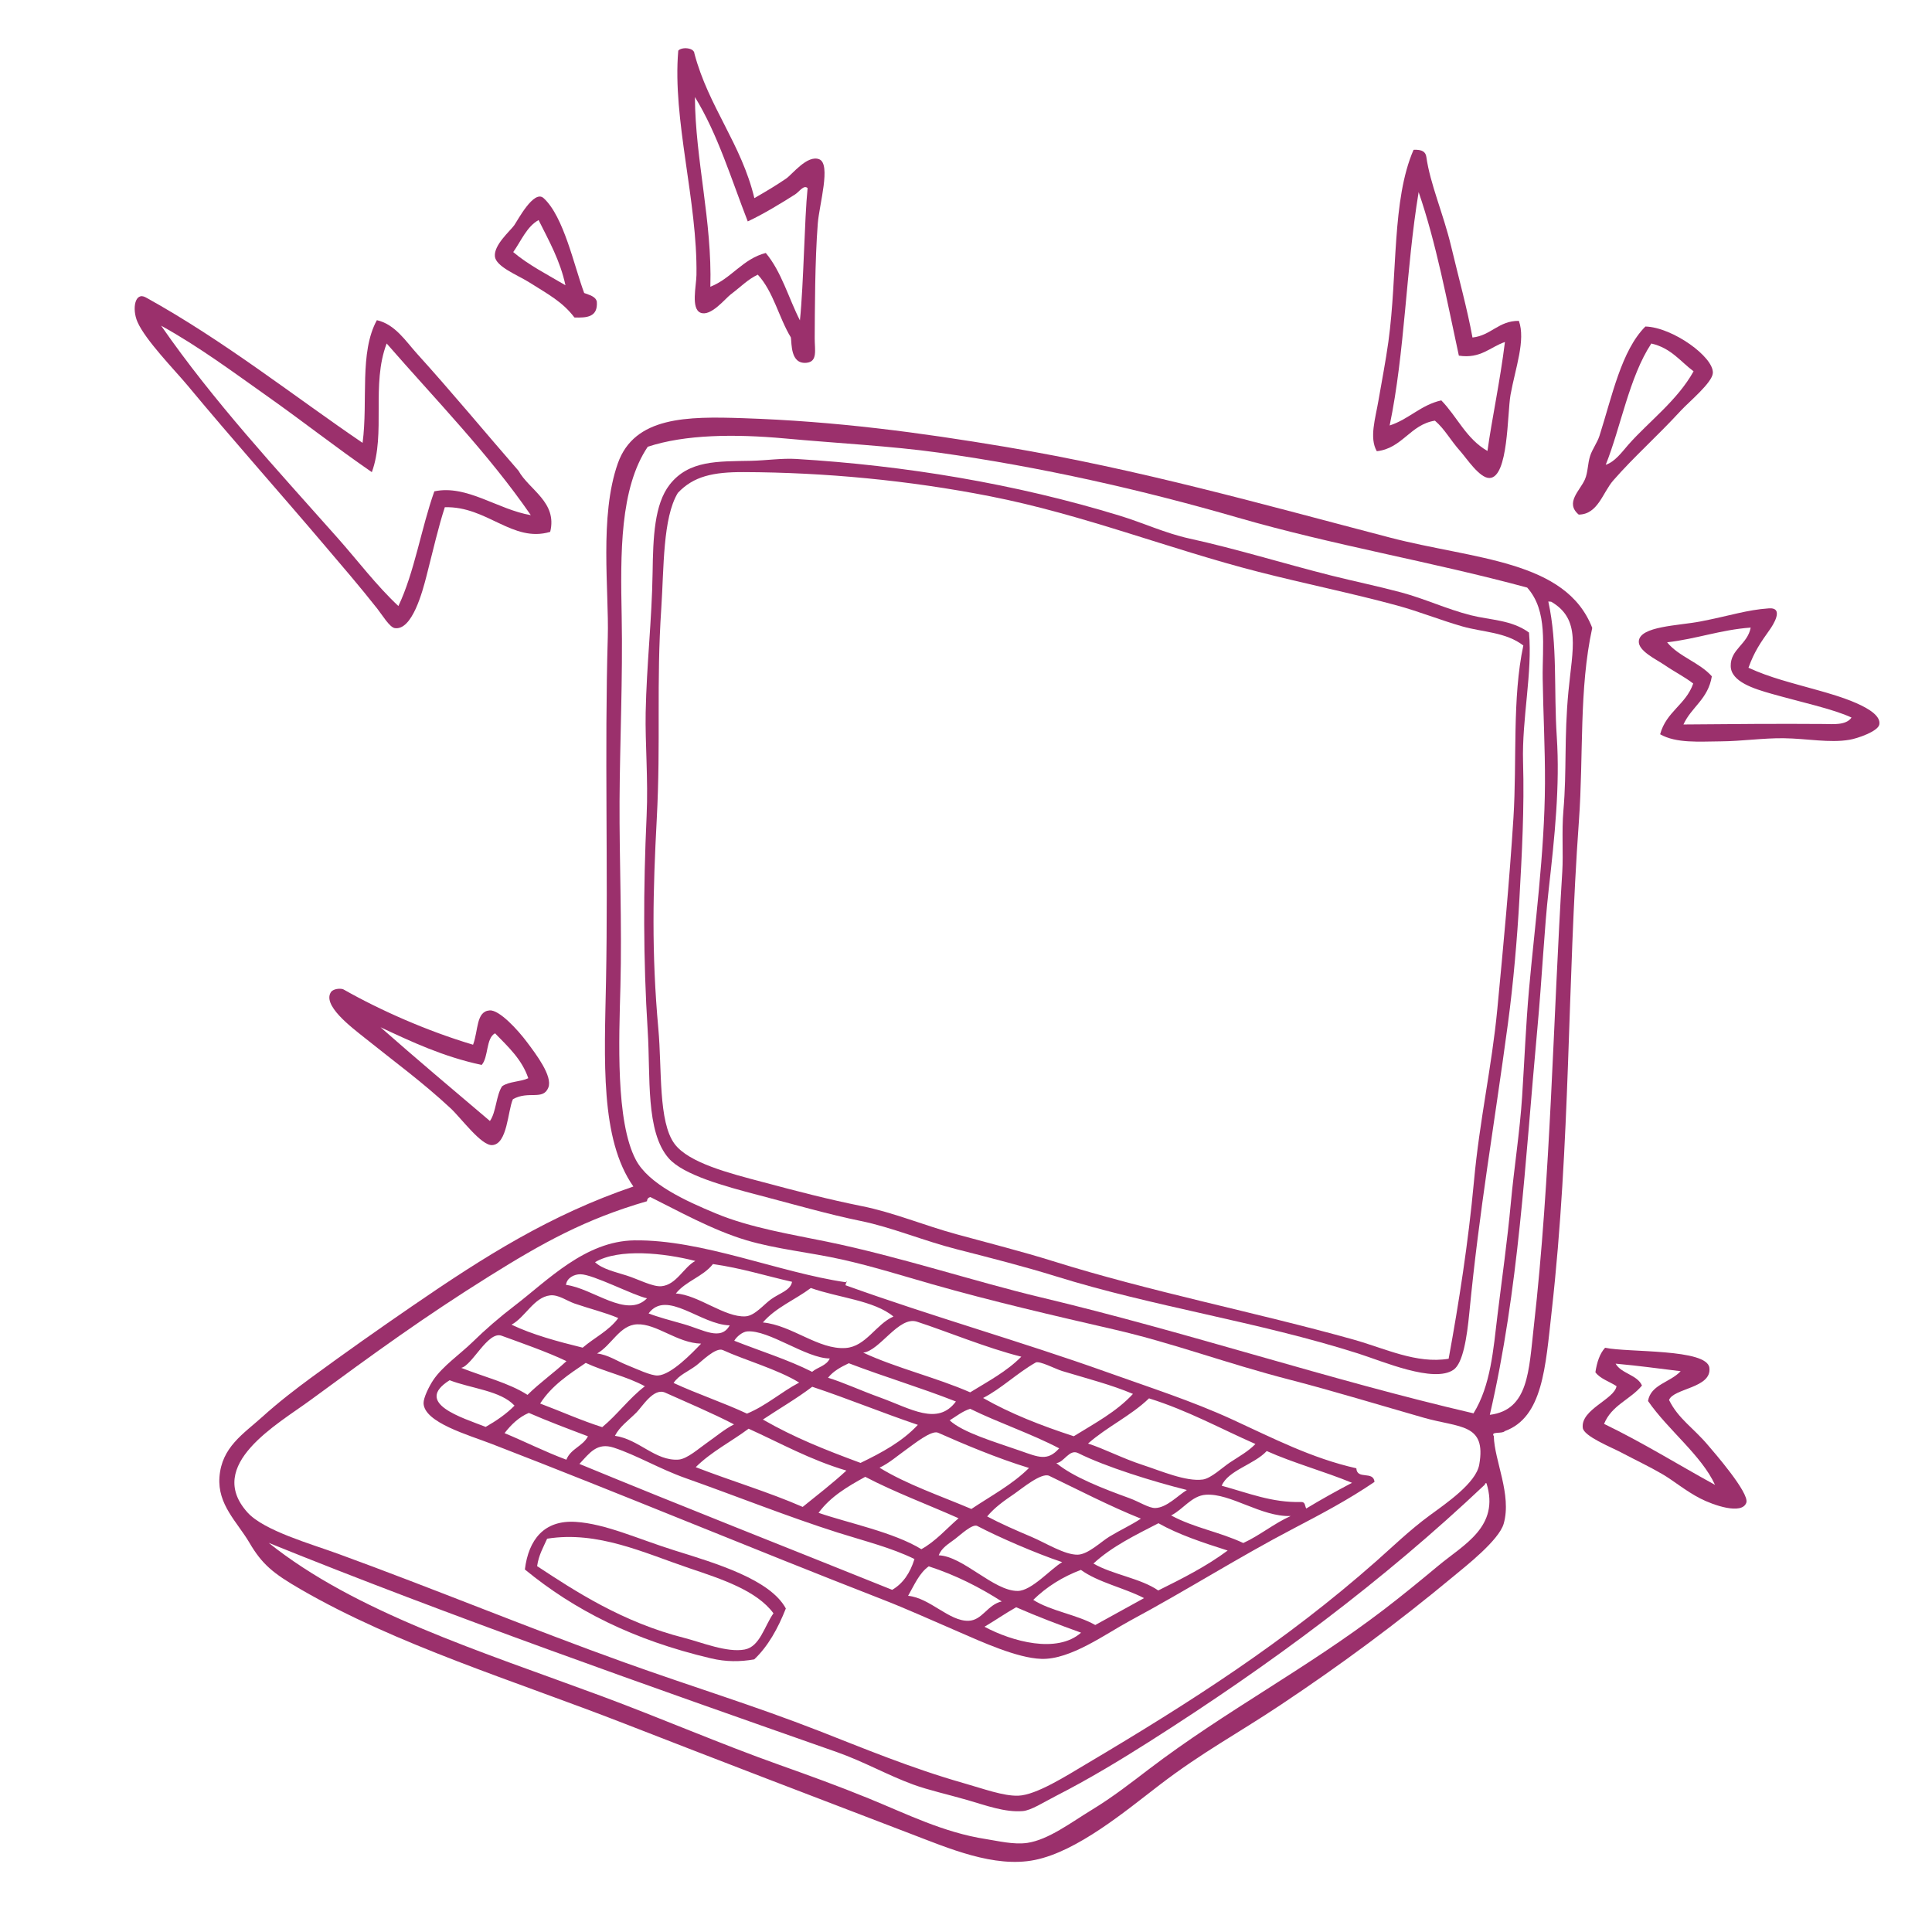 <svg width="164" height="164" viewBox="0 0 164 164" fill="none" xmlns="http://www.w3.org/2000/svg">
<path d="M22.274 120.265C20.655 121.726 18.816 122.843 18.629 125.384C18.456 127.728 20.13 129.185 21.164 130.942C22.245 132.79 23.185 133.556 25.493 134.893C33.657 139.632 43.655 142.669 52.991 146.304C61.069 149.452 68.862 152.436 77.254 155.645C80.529 156.894 84.392 158.58 87.835 157.887C91.466 157.156 95.548 153.727 98.444 151.507C102.1 148.71 105.012 147.186 108.716 144.717C113.754 141.361 118.569 137.81 123.43 133.77C124.391 132.97 127.241 130.75 127.643 129.339C128.343 126.877 126.852 123.996 126.804 121.908C126.501 121.473 127.522 121.737 127.731 121.484C130.966 120.31 131.184 116.059 131.715 111.324C133.33 96.92 133.027 83.586 134.028 69.686C134.432 64.059 134.022 58.519 135.159 53.299C132.92 47.527 125.119 47.495 117.973 45.629C107.177 42.811 96.707 39.837 85.31 37.926C78.068 36.714 70.969 35.76 63.075 35.498C58.353 35.34 53.853 35.343 52.443 39.338C50.861 43.822 51.705 50.133 51.592 54.097C51.311 63.828 51.629 73.611 51.443 83.257C51.312 89.994 50.929 96.677 53.765 100.719C46.715 103.125 41.167 106.624 34.938 110.905C32.237 112.76 29.342 114.794 26.383 116.965C25.117 117.898 23.656 119.015 22.274 120.265ZM130.201 112.582C129.771 116.399 129.756 119.685 126.465 120.1C128.933 109.43 129.443 98.756 130.496 87.367C130.906 82.921 131.089 78.79 131.46 75.536C131.972 71 132.424 66.704 132.149 62.534C131.885 58.539 132.233 54.723 131.43 51.057C131.512 51.065 131.598 51.072 131.68 51.08C134.227 52.57 133.485 55.059 133.138 58.694C132.763 62.638 133.006 65.4 132.712 68.803C132.559 70.585 132.71 72.466 132.616 73.993C131.846 86.335 131.631 99.976 130.201 112.582ZM127.113 111.662C126.762 114.57 126.541 117.613 125.08 119.973C112.741 117.103 100.965 113.136 88.301 110.114C82.778 108.796 76.336 106.663 70.211 105.404C67.202 104.784 63.701 104.224 60.789 103.013C58.154 101.921 55.056 100.499 53.974 98.453C52.246 95.188 52.547 88.194 52.665 83.748C52.805 78.46 52.567 72.861 52.591 68.016C52.617 63.057 52.873 57.503 52.772 52.303C52.668 47.005 52.606 41.457 54.985 37.923C58.172 36.87 62.387 36.833 66.595 37.216C71.029 37.625 75.619 37.854 79.683 38.422C88.369 39.637 96.949 41.584 105.06 43.934C113.18 46.285 121.437 47.657 129.636 49.877C131.422 51.877 130.913 54.826 130.953 57.605C130.994 60.458 131.162 63.556 131.147 66.504C131.118 72.43 130.255 78.756 129.791 84.007C129.53 86.931 129.407 89.975 129.207 93.086C129.015 96.068 128.524 99.126 128.248 102.128C127.954 105.313 127.495 108.539 127.113 111.662ZM125.567 124.328C125.288 125.893 122.779 127.596 121.365 128.634C119.65 129.893 118.159 131.346 116.818 132.529C109.092 139.352 101.089 144.476 92.133 149.785C90.559 150.717 87.963 152.381 86.435 152.429C85.18 152.471 83.477 151.841 81.835 151.374C77.331 150.094 73.169 148.353 69.553 146.942C63.953 144.757 58.979 143.26 52.965 141.104C45.102 138.283 36.695 134.809 28.686 131.892C26.411 131.059 22.413 129.936 21.016 128.394C17.363 124.348 23.582 120.887 26.334 118.863C31.834 114.823 36.002 111.788 41.517 108.342C46.079 105.49 49.702 103.479 54.921 101.967C54.933 101.751 55.045 101.654 55.206 101.614C57.441 102.72 60.466 104.42 63.37 105.283C65.914 106.039 68.724 106.301 71.466 106.913C74.076 107.497 76.616 108.296 79.142 109.018C84.204 110.459 89.483 111.684 94.523 112.843C99.706 114.039 103.935 115.688 109.607 117.15C113.119 118.057 117.197 119.298 120.858 120.345C123.9 121.214 126.191 120.805 125.567 124.328ZM122.113 132.891C120.42 134.302 118.876 135.557 117.453 136.645C110.838 141.696 104.049 145.215 97.554 150.158C96.064 151.292 94.477 152.539 92.666 153.639C90.914 154.705 88.999 156.171 87.206 156.436C86.038 156.604 84.707 156.268 83.684 156.111C80.088 155.555 76.988 153.986 73.724 152.655C71.221 151.631 68.635 150.694 66.121 149.8C61.102 148.015 56.146 145.861 51.051 143.97C40.738 140.151 30.19 136.866 22.807 130.967C38.024 137.13 55.191 143.164 71.039 148.729C73.317 149.531 75.335 150.684 77.511 151.481C78.797 151.954 80.461 152.321 82.087 152.79C83.691 153.254 85.3 153.86 86.82 153.736C87.536 153.675 88.573 152.993 89.601 152.468C92.484 150.997 95.169 149.358 97.512 147.873C107.934 141.255 117.381 134.215 126.046 126.022C126.061 125.948 126.075 125.875 126.183 125.908C127.331 129.598 124.247 131.114 122.113 132.891Z" fill="#9B306C"/>
<path d="M12.375 25.245C11.458 24.738 11.18 26.213 11.673 27.335C12.358 28.895 14.884 31.472 15.879 32.669C19.876 37.478 23.741 41.8 27.678 46.442C28.982 47.975 30.529 49.768 32.021 51.662C32.462 52.223 33.077 53.259 33.518 53.319C34.983 53.529 35.863 50.232 36.209 48.874C36.807 46.537 37.197 44.793 37.759 43.057C41.349 42.953 43.506 46.101 46.704 45.148C47.324 42.616 44.924 41.597 44.009 39.954C41.132 36.65 38.399 33.335 35.407 30.032C34.447 28.972 33.542 27.527 31.991 27.179C30.487 29.926 31.251 34.014 30.779 37.594C25.014 33.676 19.038 28.926 12.375 25.245ZM36.869 41.708C35.756 44.838 35.175 48.613 33.817 51.444C31.91 49.654 30.367 47.586 28.64 45.643C23.427 39.767 18.133 34.076 13.677 27.646C16.933 29.446 19.839 31.621 22.763 33.686C25.743 35.792 28.558 38.013 31.564 40.078C32.763 36.798 31.492 32.639 32.823 29.158C36.989 33.943 41.444 38.49 45.059 43.729C42.241 43.253 39.623 41.121 36.869 41.708Z" fill="#9B306C"/>
<path d="M43.566 21.399C44.242 20.443 44.712 19.239 45.719 18.68C46.591 20.434 47.55 22.113 47.999 24.215C46.48 23.313 44.858 22.493 43.566 21.399ZM43.649 19.125C43.291 19.621 41.921 20.785 42.009 21.761C42.087 22.628 43.919 23.346 44.856 23.925C46.614 25.027 47.758 25.634 48.762 26.95C49.797 26.982 50.764 26.937 50.662 25.605C50.557 25.153 50.031 25.046 49.589 24.871C48.734 22.582 47.862 18.377 46.143 16.817C45.324 16.07 43.944 18.706 43.649 19.125Z" fill="#9B306C"/>
<path d="M28.14 84.153C27.243 85.278 29.87 87.225 30.947 88.09C33.541 90.172 35.84 91.833 38.261 94.088C39.137 94.903 40.853 97.264 41.782 97.204C43.081 97.122 43.098 94.278 43.539 93.308C44.875 92.555 46.096 93.445 46.547 92.318C46.932 91.351 45.48 89.46 44.742 88.473C43.969 87.435 42.392 85.71 41.565 85.769C40.405 85.855 40.617 87.445 40.156 88.682C36.26 87.525 32.233 85.737 29.169 83.995C29.008 83.901 28.445 83.881 28.14 84.153ZM44.844 91.525C44.179 91.843 43.201 91.789 42.622 92.209C42.108 92.983 42.123 94.405 41.588 95.157C38.476 92.518 35.352 89.889 32.3 87.2C34.952 88.439 37.592 89.689 40.886 90.399C41.474 89.755 41.241 88.127 42.022 87.713C43.125 88.849 44.305 89.921 44.844 91.525Z" fill="#9B306C"/>
<path d="M65.656 136.947C64.878 138.059 64.503 139.777 63.213 140.021C61.715 140.306 59.555 139.412 58.101 139.041C52.852 137.713 48.798 135.054 45.594 132.943C45.73 131.988 46.124 131.342 46.444 130.614C50.751 129.925 54.715 131.837 58.52 133.12C61.3 134.055 64.238 135.024 65.656 136.947ZM44.554 133.226C48.744 136.671 53.766 139.222 60.353 140.772C61.648 141.077 62.809 141.069 64.024 140.858C65.196 139.75 66.034 138.241 66.707 136.538C65.375 134.075 60.808 132.715 57.266 131.611C54.17 130.643 51.416 129.347 48.861 129.186C46.185 129.019 44.87 130.693 44.554 133.226Z" fill="#9B306C"/>
<path d="M125.115 100.317C124.641 105.46 123.834 110.62 122.969 115.34C120.228 115.79 117.594 114.469 114.87 113.705C106.547 111.379 97.686 109.659 89.346 107.043C86.795 106.244 83.96 105.529 81.18 104.767C78.454 104.023 75.833 102.917 73.154 102.382C70.26 101.799 67.774 101.148 64.715 100.333C61.929 99.595 58.481 98.721 57.271 97.113C55.865 95.243 56.196 90.746 55.886 87.347C55.292 80.811 55.429 75.558 55.747 69.576C56.102 62.894 55.702 58.07 56.136 51.601C56.36 48.235 56.253 43.954 57.541 41.839C58.879 40.423 60.535 40.062 63.162 40.075C69.985 40.1 77.115 40.765 84.035 42.125C91.941 43.675 99.319 46.624 106.792 48.532C110.787 49.556 114.736 50.35 118.583 51.395C120.466 51.908 122.242 52.632 124.13 53.173C125.849 53.667 127.832 53.648 129.31 54.795C128.354 59.258 128.777 64.558 128.47 69.428C128.123 74.915 127.608 80.334 127.101 85.663C126.63 90.597 125.599 95.025 125.115 100.317ZM67.579 38.959C66.359 38.886 65.069 39.087 63.756 39.116C60.956 39.173 58.469 39.051 56.843 41.143C55.55 42.804 55.438 45.6 55.397 48.616C55.335 52.628 54.89 56.392 54.808 60.486C54.757 63.098 55.032 66.159 54.889 69.244C54.603 75.525 54.595 81.354 54.982 87.516C55.228 91.359 54.781 96.082 56.776 98.335C58.024 99.74 61.489 100.691 64.36 101.441C67.42 102.244 70.342 103.086 73.039 103.638C75.701 104.179 78.378 105.322 81.193 106.039C84.097 106.781 87.055 107.539 89.61 108.335C97.944 110.934 106.719 112.169 115.27 114.887C117.33 115.538 121.717 117.447 123.393 116.267C124.186 115.708 124.52 113.545 124.725 111.444C125.587 102.559 126.796 95.87 128.002 86.887C128.469 83.413 128.791 79.618 128.976 76.323C129.193 72.42 129.4 68.591 129.287 64.684C129.18 61.004 130.099 57.066 129.79 53.694C128.3 52.606 126.508 52.646 124.849 52.225C122.847 51.721 120.937 50.822 118.938 50.287C116.961 49.757 114.962 49.348 112.98 48.85C108.941 47.83 104.939 46.585 100.961 45.714C98.919 45.265 97.019 44.375 95.05 43.775C86.167 41.054 76.777 39.51 67.579 38.959Z" fill="#9B306C"/>
<path d="M58.949 4.555C58.931 4.021 57.838 3.971 57.575 4.302C57.068 10.141 59.216 17.072 59.12 23.343C59.105 24.277 58.639 26.204 59.461 26.544C60.331 26.905 61.556 25.352 62.014 25.003C62.956 24.289 63.445 23.742 64.325 23.314C65.66 24.759 66.102 26.947 67.134 28.645C67.217 29.15 67.085 30.929 68.459 30.796C69.427 30.703 69.152 29.703 69.157 28.705C69.173 26.346 69.169 22.193 69.419 18.964C69.548 17.349 70.562 13.93 69.542 13.52C68.525 13.118 67.252 14.809 66.726 15.163C65.829 15.771 65.09 16.212 64.035 16.818C62.938 12.233 60.144 9.058 58.949 4.555ZM65.004 21.474C63.052 21.969 62.084 23.644 60.299 24.34C60.458 18.758 59.022 13.573 58.988 8.237C60.928 11.384 62.073 15.2 63.474 18.795C64.79 18.182 66.312 17.253 67.49 16.505C67.851 16.277 68.227 15.661 68.554 15.967C68.283 18.654 68.225 24.04 67.903 27.196C66.933 25.291 66.341 23.069 65.004 21.474Z" fill="#9B306C"/>
<path d="M92.817 132.724C94.392 131.267 96.383 130.31 98.335 129.302C100.057 130.273 102.122 130.953 104.212 131.619C102.419 132.954 100.374 133.989 98.319 135.008C96.82 133.969 94.436 133.663 92.817 132.724ZM87.71 135.806C88.842 134.699 90.191 133.852 91.754 133.262C93.218 134.328 95.423 134.78 97.114 135.658C95.733 136.419 94.356 137.184 92.972 137.941C91.424 137.056 89.178 136.755 87.71 135.806ZM91.149 121.917C88.371 121.014 85.746 119.983 83.451 118.67C85.013 117.867 86.313 116.573 87.917 115.659C88.221 115.486 89.626 116.216 90.136 116.373C92.356 117.043 94.315 117.54 96.173 118.323C94.77 119.847 92.911 120.825 91.149 121.917ZM82.457 128.091C79.809 126.967 76.958 126.002 74.661 124.586C75.503 124.186 76.166 123.584 76.96 123.022C77.517 122.631 79.066 121.369 79.627 121.618C81.709 122.544 84.649 123.789 87.348 124.61C85.928 126.023 84.123 126.974 82.457 128.091ZM82.355 118.19C79.49 116.936 76.08 116.124 73.275 114.82C74.678 114.669 76.291 111.695 77.832 112.192C80.308 112.993 83.755 114.431 86.695 115.164C85.454 116.423 83.865 117.26 82.355 118.19ZM64.759 120.5C66.151 119.571 67.618 118.727 68.947 117.717C72.007 118.737 74.866 119.92 77.913 120.95C76.585 122.379 74.841 123.312 73.048 124.181C69.934 123.026 67.447 122.039 64.759 120.5ZM59.058 124.542C60.37 123.234 62.063 122.383 63.547 121.277C66.26 122.505 68.754 123.916 71.847 124.832C70.662 125.923 69.387 126.906 68.137 127.916C65.269 126.661 62.042 125.701 59.058 124.542ZM57.178 117.394C57.632 116.717 58.358 116.461 59.09 115.92C59.527 115.597 60.761 114.326 61.367 114.606C63.18 115.444 66.001 116.229 67.839 117.362C66.304 118.168 65.054 119.316 63.408 119.997C61.414 119.063 59.181 118.324 57.178 117.394ZM45.851 119.141C46.829 117.613 48.286 116.665 49.721 115.692C51.299 116.43 53.257 116.855 54.741 117.675C53.412 118.685 52.407 120.084 51.121 121.146C49.269 120.557 47.618 119.801 45.851 119.141ZM41.228 121.123C39.239 120.343 35.071 119.107 38.167 117.162C40.012 117.873 42.506 118.047 43.676 119.319C42.962 120.043 42.12 120.613 41.228 121.123ZM110.429 127.499C107.98 127.565 106.003 126.748 103.705 126.118C104.247 124.81 106.463 124.319 107.528 123.174C109.799 124.192 112.433 124.905 114.767 125.87C113.444 126.565 112.146 127.286 110.884 128.05C110.752 127.849 110.826 127.476 110.429 127.499ZM109.558 128.69C108.121 129.335 106.968 130.322 105.538 130.98C103.441 130.005 101.392 129.706 99.411 128.639C100.441 128.126 101.148 126.964 102.363 126.882C104.456 126.743 107.075 128.777 109.558 128.69ZM106.569 122.576C105.95 123.21 105.21 123.612 104.391 124.152C103.773 124.565 102.799 125.493 102.103 125.591C100.676 125.787 98.555 124.862 97.014 124.36C95.297 123.804 93.75 122.986 92.359 122.538C93.966 121.115 95.985 120.192 97.536 118.701C100.85 119.74 103.583 121.263 106.569 122.576ZM100.75 126.481C99.981 126.951 99.041 127.981 98.071 128.01C97.533 128.028 96.696 127.473 95.867 127.172C93.663 126.373 91.064 125.367 89.668 124.193C90.311 124.161 90.768 122.968 91.522 123.349C93.854 124.515 97.872 125.762 100.75 126.481ZM96.847 128.912C96.002 129.473 95.134 129.855 94.169 130.441C93.471 130.862 92.372 131.945 91.49 131.971C90.386 131.999 88.767 130.974 87.571 130.465C86.237 129.9 84.951 129.339 83.796 128.724C84.434 127.961 85.191 127.423 86.13 126.784C86.724 126.376 88.409 124.965 89.063 125.278C91.324 126.362 94.239 127.874 96.847 128.912ZM91.768 138.592C89.722 140.397 85.904 139.338 83.569 138.089C84.478 137.553 85.335 136.953 86.259 136.434C88.023 137.209 89.88 137.913 91.768 138.592ZM90.164 132.606C89.188 133.175 87.575 135.044 86.387 135.049C84.349 135.062 81.756 132.1 79.687 132.024C79.918 131.394 80.505 131.065 81.082 130.629C81.498 130.316 82.549 129.319 82.959 129.535C84.763 130.482 87.955 131.866 90.164 132.606ZM89.91 122.944C88.915 124.06 88.171 123.699 86.595 123.148C84.412 122.386 81.748 121.612 80.612 120.568C81.18 120.225 81.681 119.802 82.352 119.587C84.78 120.782 87.542 121.7 89.91 122.944ZM85.034 135.939C83.816 136.213 83.39 137.544 82.218 137.582C80.571 137.639 78.939 135.638 77.085 135.463C77.607 134.552 78.032 133.529 78.839 132.96C81.18 133.72 83.192 134.762 85.034 135.939ZM81.37 128.879C80.332 129.774 79.43 130.832 78.211 131.505C75.85 130.06 72.071 129.305 69.484 128.419C70.5 127.033 71.96 126.18 73.448 125.362C75.933 126.665 78.735 127.705 81.37 128.879ZM81.143 118.967C79.592 121.062 77.306 119.568 74.701 118.626C73.062 118.036 71.54 117.328 70.288 116.952C70.74 116.378 71.387 116.039 72.051 115.721C75.182 116.917 77.988 117.733 81.143 118.967ZM77.625 132.339C77.259 133.529 76.647 134.424 75.734 134.955C66.885 131.393 57.964 127.891 49.184 124.267C50.046 123.344 50.673 122.415 52.106 122.887C54.056 123.528 55.989 124.693 58.21 125.478C62.491 126.993 66.922 128.763 71.106 130.092C73.381 130.811 75.665 131.377 77.625 132.339ZM75.843 111.756C74.363 112.398 73.504 114.304 71.788 114.426C69.487 114.593 67.226 112.49 64.757 112.258C65.862 110.975 67.495 110.336 68.831 109.334C71.151 110.16 74.189 110.38 75.843 111.756ZM71.797 108.846C66.091 108.012 59.623 105.213 53.853 105.29C49.672 105.346 46.495 108.685 43.701 110.823C42.401 111.817 41.183 112.873 40.116 113.919C39.066 114.943 37.562 115.973 36.77 117.159C36.408 117.706 35.945 118.654 35.954 119.113C36.001 120.751 39.771 121.809 41.73 122.566C53.054 126.941 63.466 131.315 74.897 135.766C76.91 136.548 79.092 137.534 81.37 138.518C83.332 139.37 86.335 140.748 88.393 140.815C90.864 140.901 93.859 138.69 95.923 137.577C100.811 134.949 105.114 132.2 109.841 129.73C112.147 128.522 114.445 127.313 116.677 125.793C116.585 124.818 115.187 125.644 115.134 124.637C111.351 123.791 108.017 122.063 104.602 120.493C101.178 118.922 97.62 117.785 93.933 116.466C86.66 113.87 79.17 111.763 71.773 109.1C71.781 108.891 72.031 108.571 71.797 108.846ZM70.439 115.316C70.148 115.944 69.417 116.043 68.937 116.449C66.912 115.421 64.537 114.685 62.328 113.811C62.526 113.462 63.025 113.054 63.419 113.019C65.261 112.865 68.427 115.308 70.439 115.316ZM67.234 108.808C67.099 109.545 66.195 109.754 65.447 110.293C64.851 110.716 64.074 111.694 63.281 111.74C61.514 111.845 59.254 109.904 57.369 109.801C58.225 108.732 59.671 108.379 60.52 107.301C62.943 107.647 64.999 108.302 67.234 108.808ZM62.309 120.91C61.502 121.317 60.82 121.909 60.01 122.474C59.344 122.934 58.336 123.848 57.593 123.901C55.616 124.031 54.244 122.172 52.198 121.881C52.624 121.071 53.27 120.653 54.031 119.895C54.545 119.373 55.493 117.775 56.467 118.216C58.158 118.976 60.517 119.975 62.309 120.91ZM61.943 112.504C61.183 113.863 59.696 112.866 58.018 112.395C56.902 112.083 55.797 111.784 55.058 111.491C56.59 109.426 59.477 112.451 61.943 112.504ZM59.515 114.057C58.777 114.83 56.981 116.709 55.84 116.761C55.257 116.791 54.017 116.191 53.256 115.888C52.398 115.552 51.617 114.995 50.683 114.893C51.91 114.213 52.596 112.472 54.085 112.416C55.745 112.352 57.475 114.003 59.515 114.057ZM59.021 107.037C58.032 107.573 57.426 109.053 56.159 109.181C55.418 109.259 54.147 108.573 53.195 108.276C52.156 107.947 51.127 107.722 50.509 107.141C52.542 105.946 56.383 106.363 59.021 107.037ZM54.924 110.208C53.199 111.959 50.34 109.359 48.046 109.069C48.112 108.479 48.734 108.161 49.274 108.167C50.359 108.177 53.781 109.972 54.924 110.208ZM52.484 111.885C51.685 112.972 50.452 113.545 49.462 114.398C47.304 113.867 45.198 113.294 43.421 112.448C44.584 111.821 45.325 110.113 46.697 109.959C47.407 109.878 48.122 110.43 48.788 110.657C50.07 111.098 51.359 111.407 52.484 111.885ZM49.909 121.922C49.463 122.781 48.451 122.964 48.076 123.909C46.244 123.227 44.597 122.388 42.829 121.653C43.393 120.931 44.031 120.303 44.89 119.936C46.51 120.642 48.212 121.281 49.909 121.922ZM48.085 115.542C47.019 116.537 45.816 117.377 44.778 118.406C43.202 117.389 41.04 116.862 39.152 116.112C40.081 115.917 41.419 112.962 42.577 113.384C44.104 113.943 46.468 114.761 48.085 115.542Z" fill="#9B306C"/>
<path d="M117.012 34.001C116.754 35.513 116.218 37.18 116.872 38.302C119.038 38.064 119.71 36.034 121.804 35.709C122.657 36.439 123.074 37.311 123.975 38.321C124.494 38.906 125.594 40.59 126.432 40.576C128.057 40.548 127.939 35.099 128.223 33.514C128.64 31.216 129.518 28.889 128.932 27.237C127.213 27.22 126.563 28.487 124.993 28.65C124.556 26.241 123.818 23.576 123.172 20.872C122.525 18.164 121.395 15.605 121.077 13.322C121.017 12.902 120.741 12.679 119.992 12.716C118.138 16.982 118.648 23.226 117.855 29.006C117.628 30.655 117.293 32.361 117.012 34.001ZM122.346 33.987C120.613 34.372 119.58 35.599 117.962 36.117C119.261 29.902 119.344 22.824 120.423 16.305C121.914 20.638 122.815 25.465 123.837 30.189C125.693 30.471 126.485 29.462 127.748 29.03C127.33 32.41 126.643 35.544 126.265 38.28C124.464 37.257 123.698 35.375 122.346 33.987Z" fill="#9B306C"/>
<path d="M134.541 40.687C134.138 41.633 132.814 42.675 134.012 43.682C135.644 43.666 136.044 41.812 136.944 40.782C138.722 38.748 140.584 37.131 142.693 34.843C143.394 34.09 145.342 32.486 145.397 31.67C145.487 30.312 141.986 27.783 139.671 27.716C137.632 29.758 136.85 33.617 135.773 36.996C135.585 37.578 135.163 38.132 134.981 38.699C134.766 39.358 134.801 40.087 134.541 40.687ZM143.761 31.519C142.381 33.997 139.975 35.772 138.239 37.732C137.666 38.386 137.098 39.19 136.304 39.456C137.591 36.243 138.296 32.014 140.174 29.16C141.852 29.543 142.631 30.677 143.761 31.519Z" fill="#9B306C"/>
<path d="M137.221 117.666C137.034 118.79 134.165 119.642 134.356 121.207C134.441 121.914 136.729 122.831 137.591 123.281C139.093 124.071 139.972 124.472 141.1 125.128C142.082 125.696 143.065 126.549 144.335 127.203C145.443 127.77 147.856 128.609 148.237 127.562C148.534 126.741 145.398 123.164 145.002 122.697C143.729 121.183 142.467 120.443 141.679 118.839C142.056 117.839 145.308 117.835 145.104 116.111C144.908 114.467 138.213 114.825 136.25 114.407C135.803 114.891 135.558 115.622 135.427 116.486C135.834 117.041 136.621 117.271 137.221 117.666ZM142.666 116.396C141.764 117.362 140.123 117.523 139.895 118.927C141.594 121.389 144.425 123.528 145.582 126.046C142.441 124.324 139.463 122.463 136.164 120.868C136.808 119.27 138.398 118.809 139.381 117.612C138.987 116.7 137.615 116.601 137.144 115.756C139.387 115.963 140.332 116.117 142.666 116.396Z" fill="#9B306C"/>
<path d="M144.342 52.754C142.478 53.115 139.21 53.15 139.112 54.427C139.052 55.247 140.573 55.963 141.216 56.397C142.23 57.087 142.979 57.44 143.731 58.022C143.102 59.831 141.443 60.397 140.922 62.33C142.299 63.109 144.22 62.946 146.069 62.931C147.823 62.919 149.695 62.642 151.422 62.666C153.409 62.692 155.299 63.087 156.995 62.797C157.684 62.683 159.405 62.084 159.525 61.511C159.811 60.128 155.773 59.006 154.458 58.632C152.027 57.946 150.242 57.525 148.421 56.682C148.919 55.307 149.428 54.577 150.245 53.424C150.44 53.15 151.515 51.548 150.156 51.64C148.282 51.767 146.87 52.265 144.342 52.754ZM154.833 61.457C150.98 61.426 146.911 61.461 142.901 61.498C143.588 59.999 144.993 59.355 145.311 57.41C144.289 56.242 142.485 55.729 141.515 54.522C143.992 54.242 146.05 53.46 148.609 53.273C148.347 54.702 146.885 55.104 146.914 56.544C146.938 57.872 148.896 58.471 150.376 58.891C152.8 59.58 155.69 60.206 157.169 60.911C156.704 61.59 155.547 61.464 154.833 61.457Z" fill="#9B306C"/>
</svg>
